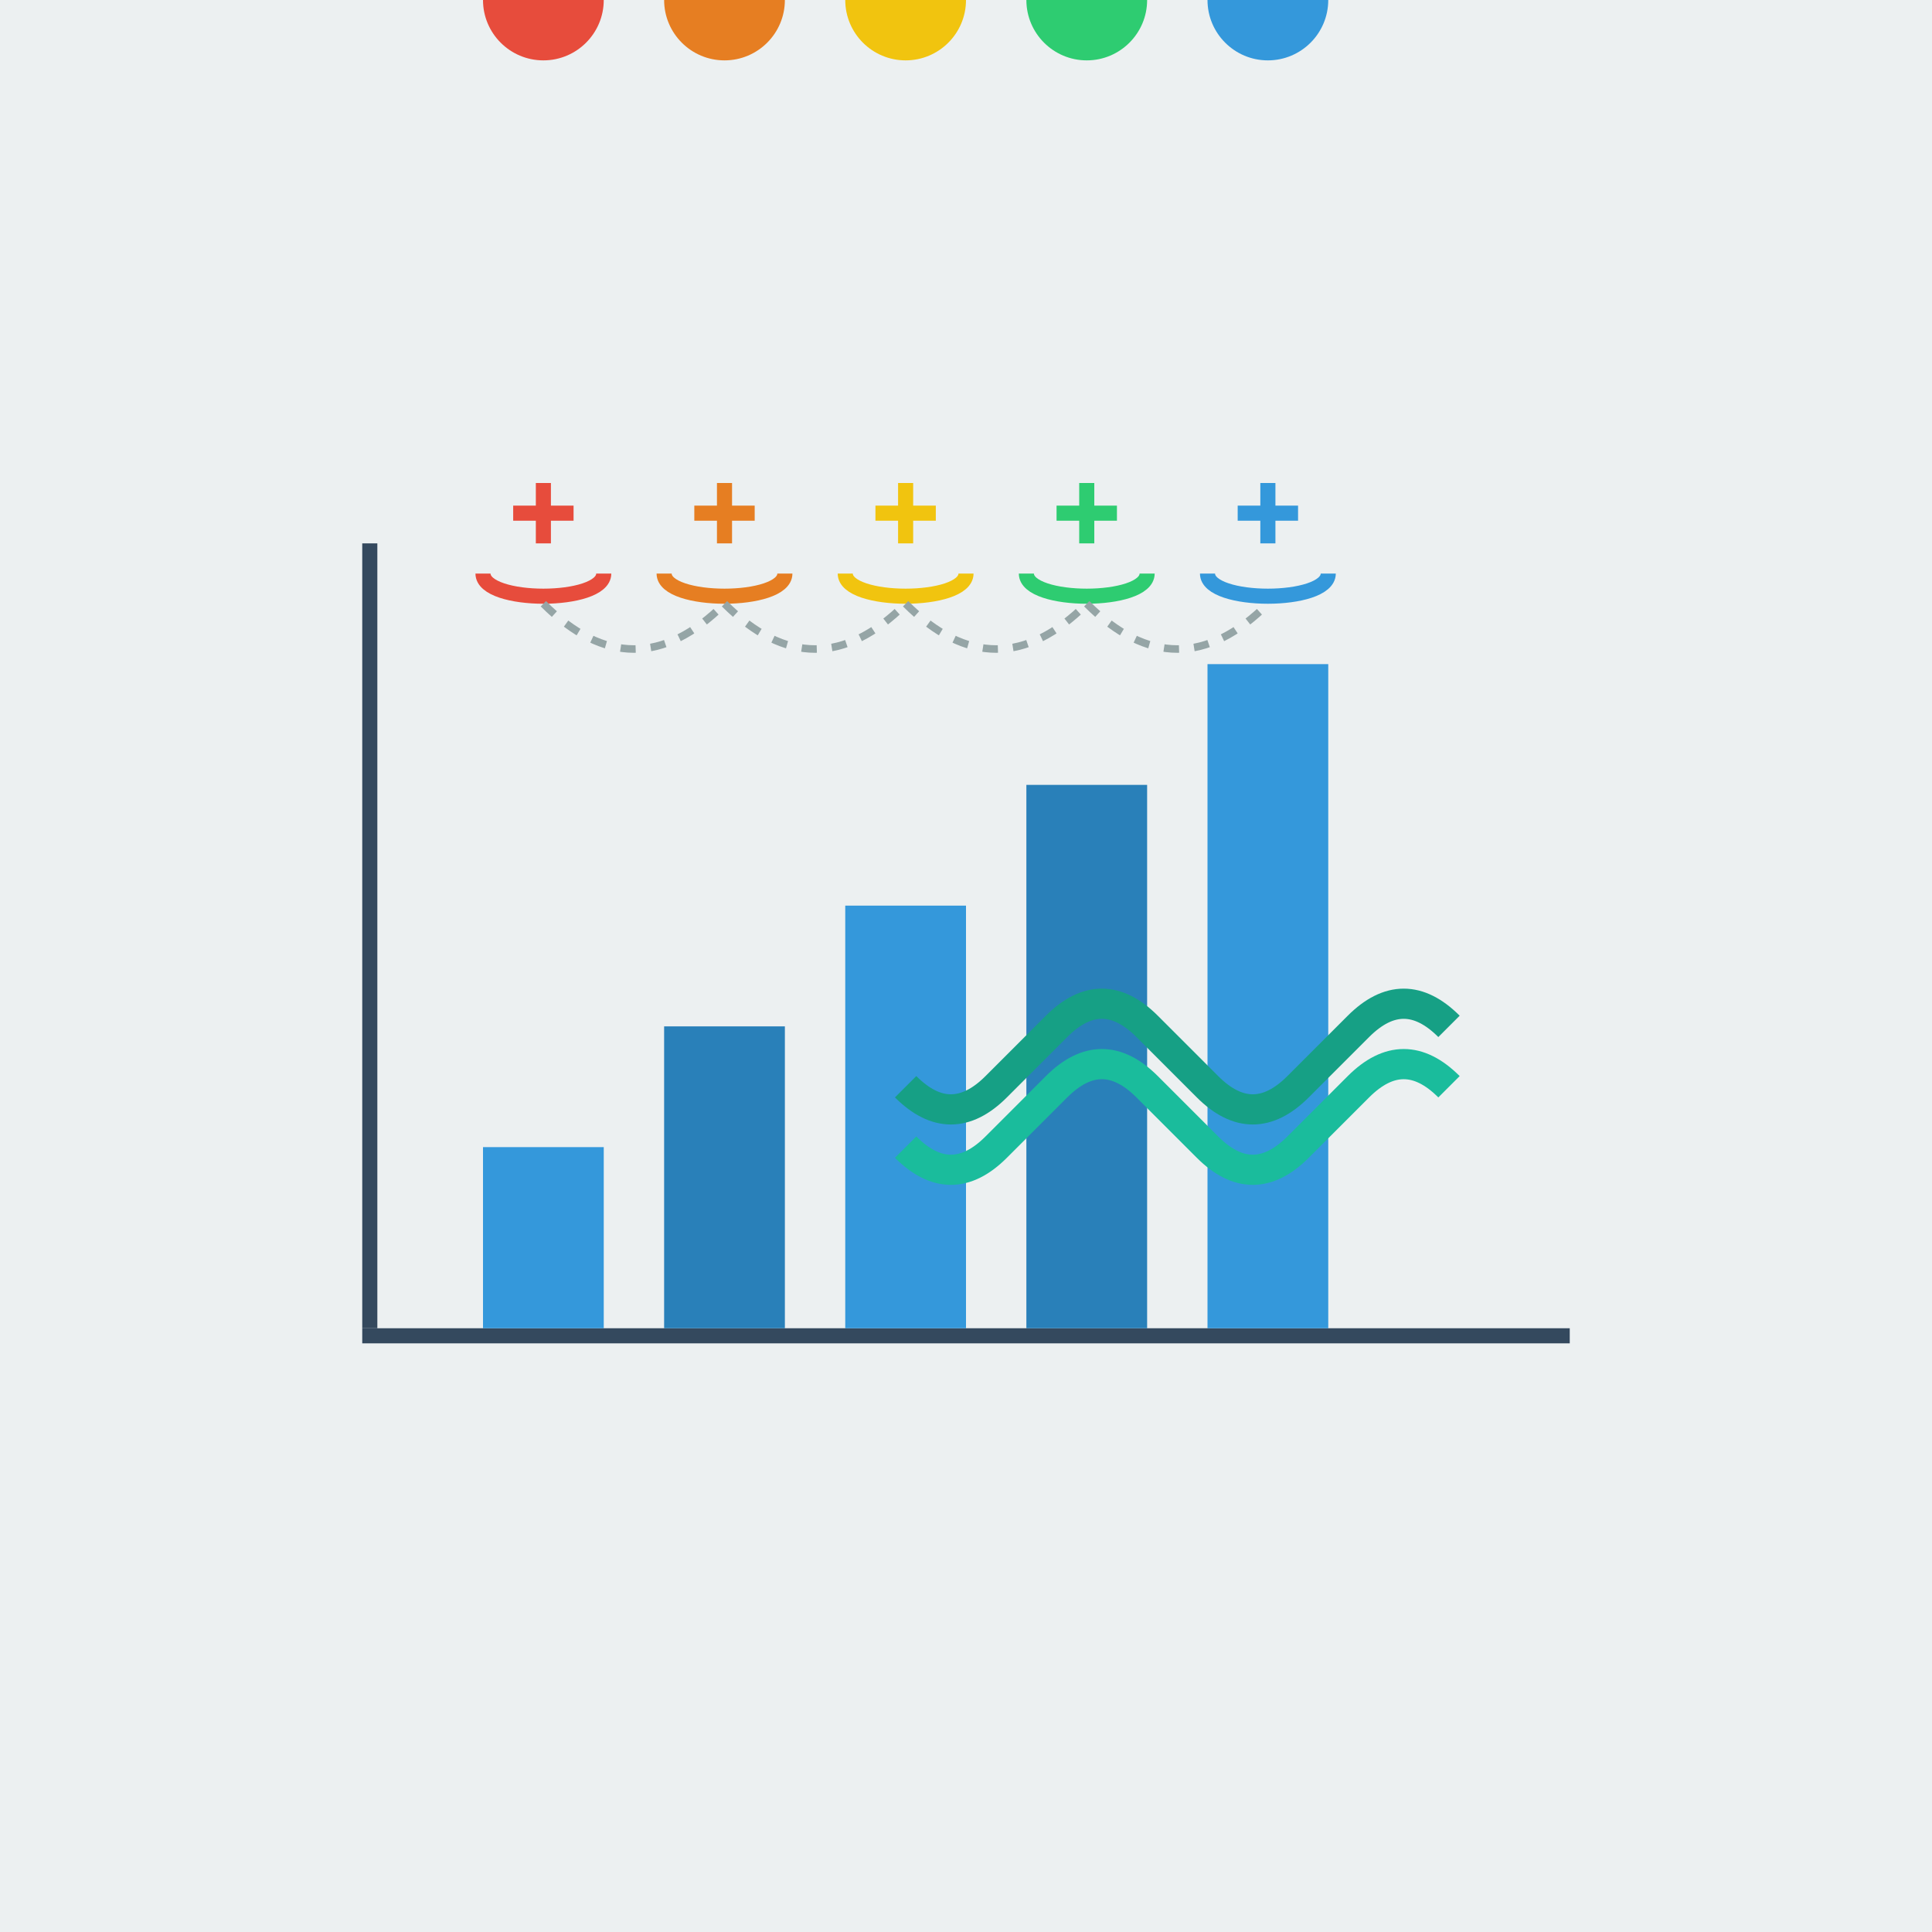<svg xmlns="http://www.w3.org/2000/svg" viewBox="0 0 512 512">
  <rect width="512" height="512" fill="#ecf0f1"/>
  
  <!-- Business chart -->
  <rect x="96" y="352" width="320" height="4" fill="#34495e"/>
  <rect x="96" y="144" width="4" height="208" fill="#34495e"/>
  
  <!-- Chart bars -->
  <rect x="128" y="304" width="32" height="48" fill="#3498db"/>
  <rect x="176" y="272" width="32" height="80" fill="#2980b9"/>
  <rect x="224" y="240" width="32" height="112" fill="#3498db"/>
  <rect x="272" y="208" width="32" height="144" fill="#2980b9"/>
  <rect x="320" y="176" width="32" height="176" fill="#3498db"/>
  
  <!-- People icons -->
  <circle cx="144" y="112" r="16" fill="#e74c3c"/>
  <path d="M144 128v16M136 136h16M128 152c0 8 32 8 32 0" stroke="#e74c3c" stroke-width="4" fill="none"/>
  
  <circle cx="192" y="112" r="16" fill="#e67e22"/>
  <path d="M192 128v16M184 136h16M176 152c0 8 32 8 32 0" stroke="#e67e22" stroke-width="4" fill="none"/>
  
  <circle cx="240" y="112" r="16" fill="#f1c40f"/>
  <path d="M240 128v16M232 136h16M224 152c0 8 32 8 32 0" stroke="#f1c40f" stroke-width="4" fill="none"/>
  
  <circle cx="288" y="112" r="16" fill="#2ecc71"/>
  <path d="M288 128v16M280 136h16M272 152c0 8 32 8 32 0" stroke="#2ecc71" stroke-width="4" fill="none"/>
  
  <circle cx="336" y="112" r="16" fill="#3498db"/>
  <path d="M336 128v16M328 136h16M320 152c0 8 32 8 32 0" stroke="#3498db" stroke-width="4" fill="none"/>
  
  <!-- Connection lines -->
  <path d="M144 160c16 16 32 16 48 0M192 160c16 16 32 16 48 0M240 160c16 16 32 16 48 0M288 160c16 16 32 16 48 0" stroke="#95a5a6" stroke-width="2" stroke-dasharray="4 4" fill="none"/>
  
  <!-- Handshake icon -->
  <path d="M384 272c-8-8-16-8-24 0l-16 16c-8 8-16 8-24 0l-16-16c-8-8-16-8-24 0l-16 16c-8 8-16 8-24 0" stroke="#16a085" stroke-width="8" fill="none"/>
  <path d="M384 288c-8-8-16-8-24 0l-16 16c-8 8-16 8-24 0l-16-16c-8-8-16-8-24 0l-16 16c-8 8-16 8-24 0" stroke="#1abc9c" stroke-width="8" fill="none"/>
</svg>